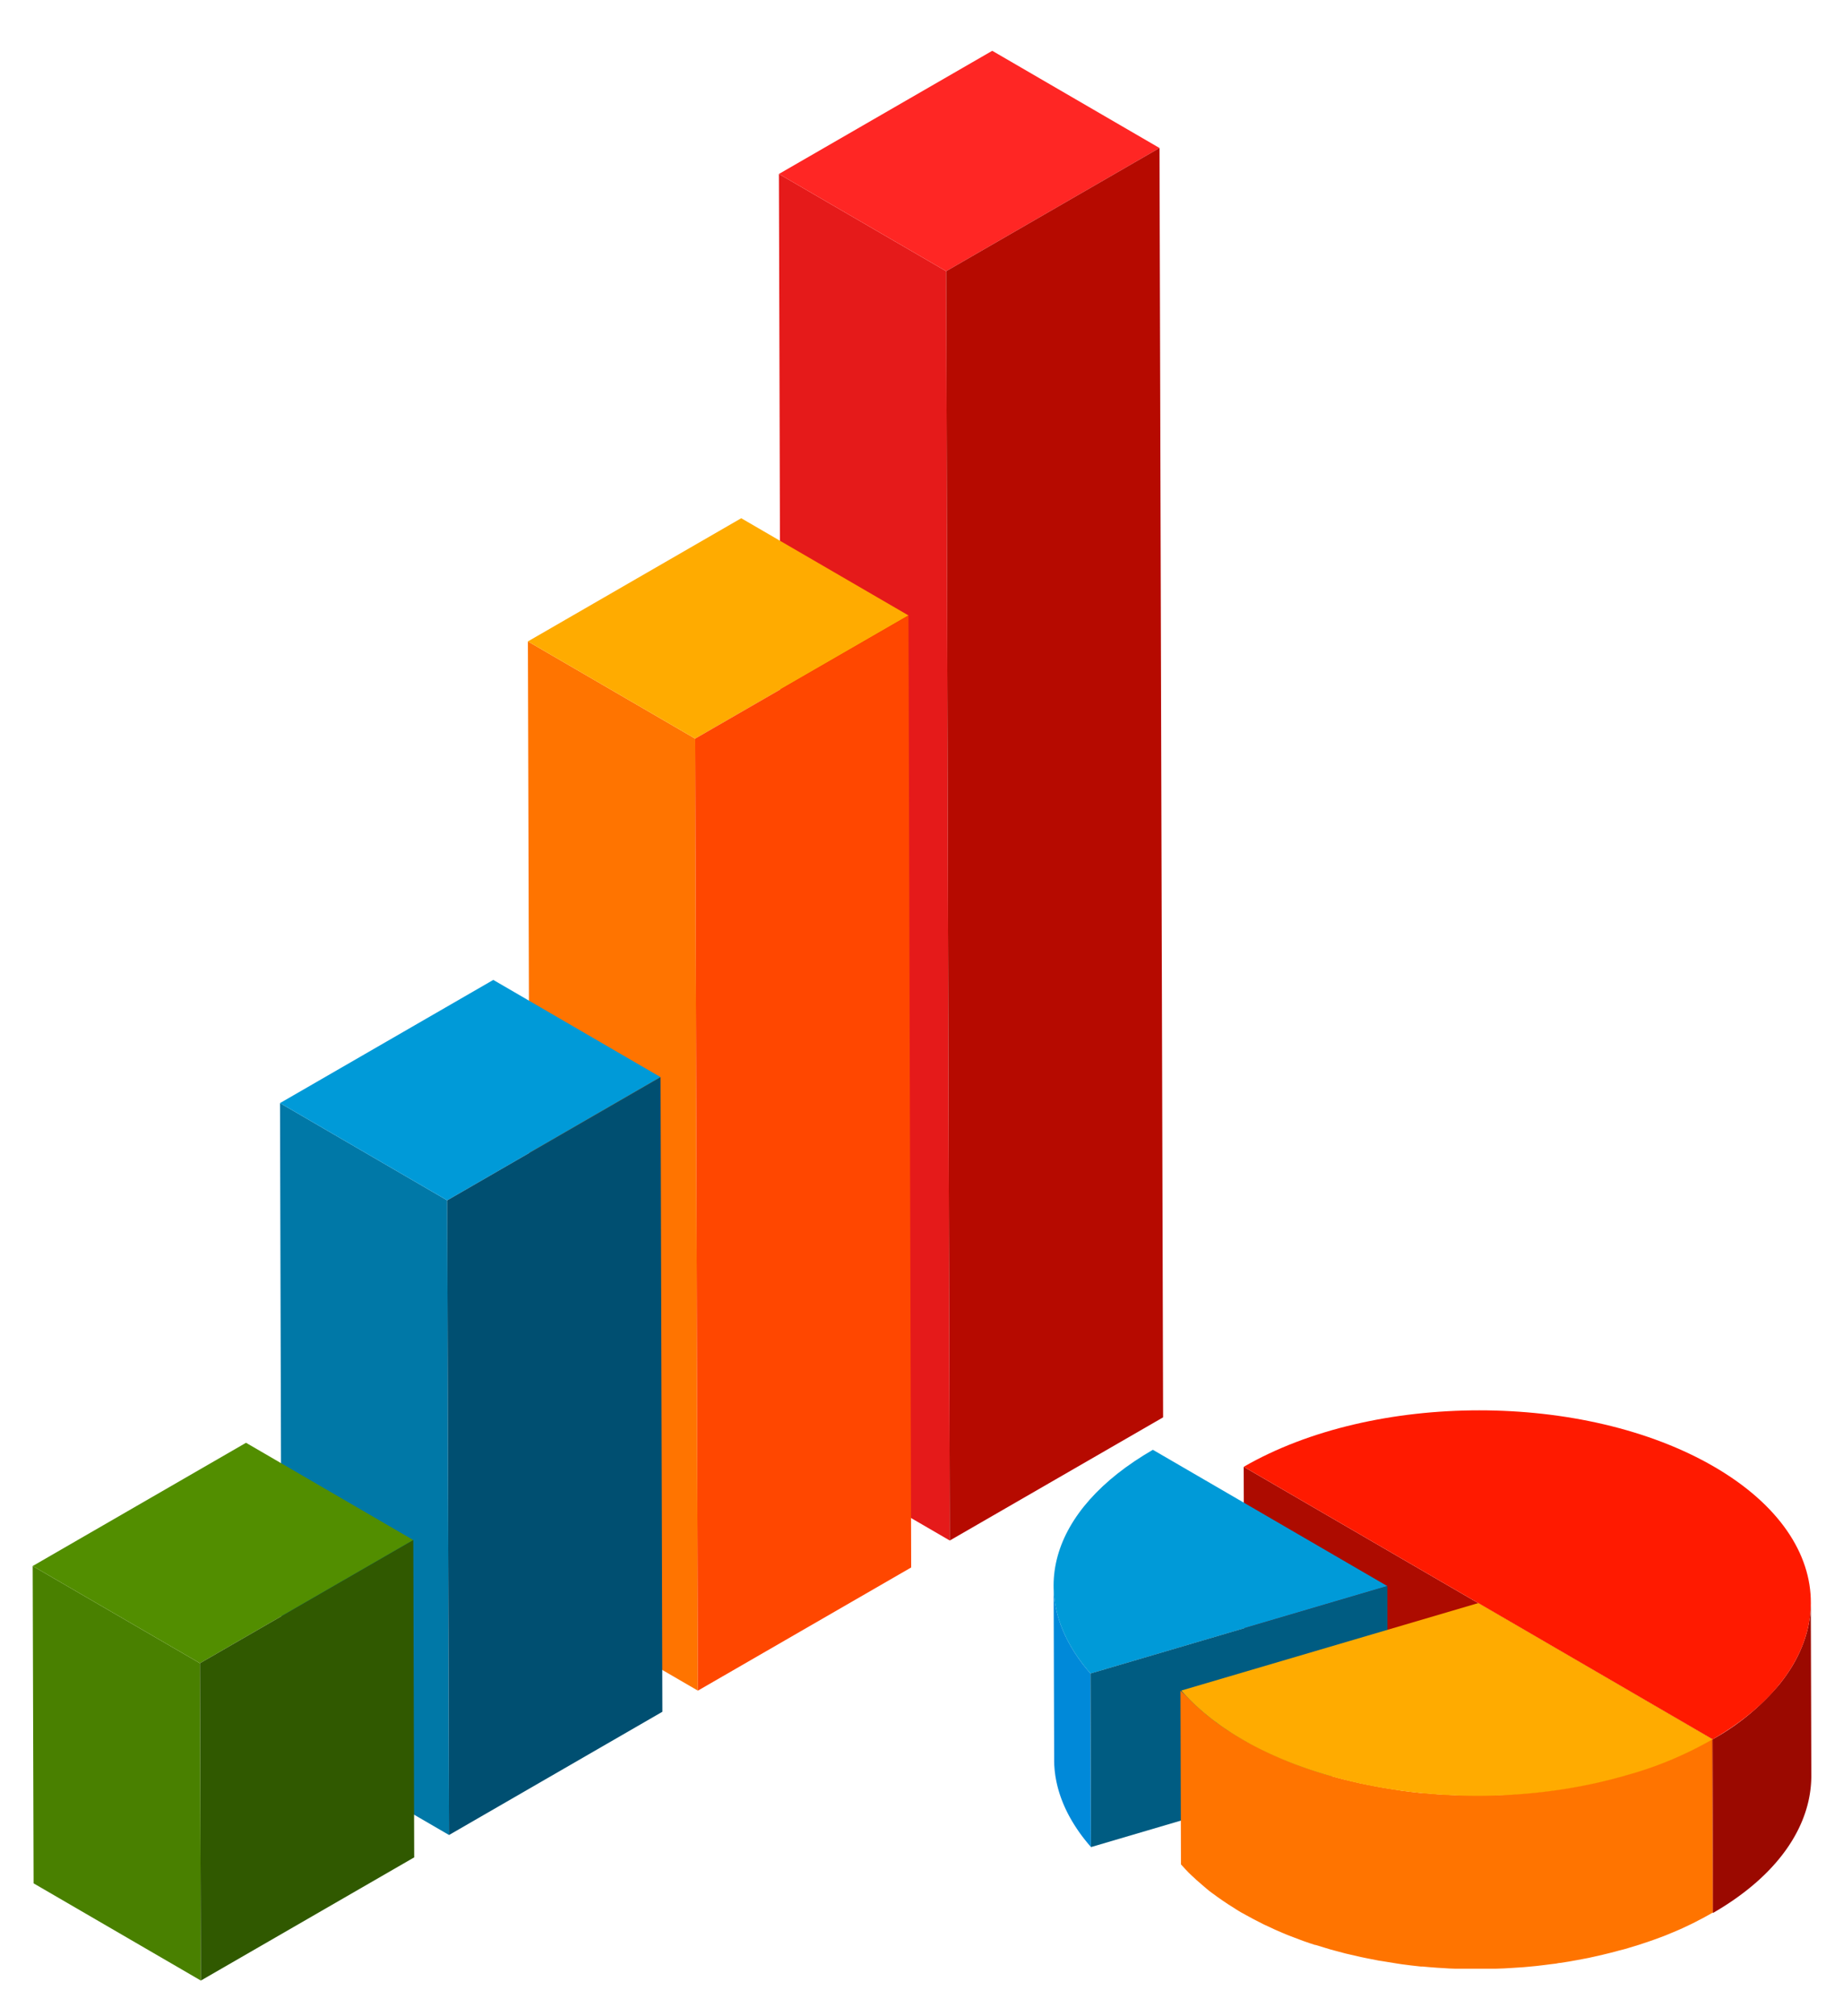 <svg id="Layer_1" data-name="Layer 1" xmlns="http://www.w3.org/2000/svg" xmlns:xlink="http://www.w3.org/1999/xlink" viewBox="0 0 384 420"><defs><style>.cls-1{fill:none;}.cls-2{isolation:isolate;}.cls-3{fill:#e51a1a;}.cls-4{fill:#ff2624;}.cls-5{fill:#b60a00;}.cls-6{fill:#ff7400;}.cls-7{fill:#ffab00;}.cls-8{fill:#ff4700;}.cls-9{fill:#0078a7;}.cls-10{fill:#009ad8;}.cls-11{fill:#004f71;}.cls-12{fill:#498000;}.cls-13{fill:#528e00;}.cls-14{fill:#305900;}.cls-15{fill:#ad0b00;}.cls-16{fill:#9b0900;}.cls-17{fill:#ff1a00;}.cls-18{clip-path:url(#clip-path);}.cls-19{fill:#0089d9;}.cls-20{fill:#005c82;}</style><clipPath id="clip-path"><path class="cls-1" d="M219.52,330.35l.11,36.15c0,6.15,2.53,12.38,7.68,18.26l-.1-36.16C222.06,342.72,219.54,336.49,219.52,330.35Z"/></clipPath></defs><g class="cls-2"><polygon class="cls-3" points="197.14 56.49 162.29 36.24 163.04 300.65 197.89 320.9 197.14 56.49"/><polygon class="cls-4" points="241.59 30.83 206.74 10.58 162.29 36.24 197.14 56.49 241.59 30.83"/><polygon class="cls-5" points="197.14 56.49 197.89 320.9 242.34 295.24 241.59 30.83 197.14 56.49"/></g><g class="cls-2"><polygon class="cls-6" points="144.84 153.86 109.99 133.61 110.56 331.92 145.41 352.17 144.84 153.86"/><polygon class="cls-7" points="189.29 128.2 154.44 107.95 109.99 133.61 144.84 153.86 189.29 128.2"/><polygon class="cls-8" points="144.84 153.86 145.41 352.17 189.85 326.51 189.29 128.2 144.84 153.86"/></g><g class="cls-2"><polygon class="cls-9" points="93.18 250.04 58.34 229.78 58.71 361.99 93.56 382.24 93.18 250.04"/><polygon class="cls-10" points="137.63 224.37 102.78 204.12 58.34 229.78 93.18 250.04 137.63 224.37"/><polygon class="cls-11" points="93.18 250.04 93.56 382.24 138.01 356.57 137.63 224.37 93.18 250.04"/></g><g class="cls-2"><polygon class="cls-12" points="41.66 346.46 6.81 326.21 7 392.31 41.85 412.56 41.66 346.46"/><polygon class="cls-13" points="86.11 320.8 51.26 300.54 6.81 326.21 41.66 346.46 86.11 320.8"/><polygon class="cls-14" points="41.66 346.46 41.85 412.56 86.3 386.9 86.11 320.8 41.66 346.46"/></g><g class="cls-2"><polygon class="cls-15" points="307.99 333.93 356.83 362.31 356.93 398.47 308.09 370.09 259.24 341.7 259.13 305.54 307.99 333.93"/><path class="cls-16" d="M370.84,350.75a35.05,35.05,0,0,0,2.56-3.65,28.76,28.76,0,0,0,2.63-5.65,24.05,24.05,0,0,0,1.26-7.72h0l.11,36.15c0,10.35-6.8,20.7-20.47,28.59l-.1-36.16A49.35,49.35,0,0,0,370.84,350.75Z"/><path class="cls-17" d="M259.14,305.54,308,333.93l48.84,28.38c27.15-15.67,27.3-41.09.33-56.77S286.29,289.86,259.14,305.54Z"/></g><g class="cls-2"><g class="cls-2"><g class="cls-18"><path class="cls-19" d="M219.53,330.94a23.19,23.19,0,0,0,.45,3.87,24.07,24.07,0,0,0,1.11,3.86,28.39,28.39,0,0,0,1.88,4,33.33,33.33,0,0,0,2.92,4.34c.42.53.86,1.06,1.32,1.58l.1,36.16q-.69-.79-1.32-1.59a34.28,34.28,0,0,1-2.92-4.33,28.39,28.39,0,0,1-1.88-4,25.14,25.14,0,0,1-1.11-3.86,22.17,22.17,0,0,1-.44-3.87c0-.2,0-.4,0-.6l-.11-36.15C219.52,330.54,219.53,330.74,219.53,330.94Z"/></g></g><path class="cls-10" d="M240.21,302c-21.72,12.54-26.82,30.81-13,46.61l61.85-18.22Z"/><polygon class="cls-20" points="227.21 348.6 227.31 384.76 289.16 366.54 289.06 330.38 227.21 348.6"/><path class="cls-6" d="M247.74,353.88c.18.19.38.37.57.56l1.15,1.1,1.07.93.91.78c.37.3.77.6,1.16.9l.94.73c.41.3.84.59,1.27.88s.63.46,1,.68.93.58,1.39.87.65.42,1,.61l.37.22c.6.35,1.21.7,1.82,1l.69.37c.57.3,1.14.6,1.72.89l.61.3c.77.38,1.55.74,2.35,1.09l.43.19,2,.85.77.3c.62.25,1.26.49,1.9.73l.67.24c.84.3,1.69.59,2.56.87s2,.64,3.07.93l.18.05c1,.28,2,.55,3,.8l1.09.25,2.13.5,1.31.26c.65.14,1.31.27,2,.39l1.07.19c1,.17,2,.34,3.07.49L292,373c1.34.18,2.68.34,4,.48l.39,0c1.05.1,2.11.19,3.17.27l1.22.07c.8,0,1.59.09,2.39.12l1.54,0,1.86,0h1.59l1.85,0,1.66,0,1.68-.07,1.69-.09,1.68-.12,1.7-.14,1.66-.16,1.68-.19,1.66-.21,1.63-.24,1.79-.28,1.6-.28,1.77-.34,1.52-.32c.7-.15,1.4-.3,2.09-.47l1.43-.34,2.12-.56c.6-.17,1.21-.33,1.81-.51.78-.23,1.55-.46,2.29-.7l.7-.23,1.51-.51.78-.27,1.38-.51.73-.27.94-.38,1.54-.64.9-.39,1.46-.67.85-.41,1.54-.78.72-.38c.75-.4,1.49-.81,2.24-1.24l.1,36.16c-.74.43-1.49.84-2.23,1.24l-.72.37c-.51.27-1,.53-1.55.79l-.85.4-1.46.68-.9.39-1.54.64-.58.24-.36.14-.72.27-1.39.51-.77.27-1.52.51-.69.23c-.75.24-1.51.47-2.3.7l-.85.25-1,.25c-.7.2-1.41.39-2.12.56l-1.43.35-2.08.47-.75.17-.78.15c-.59.12-1.17.23-1.76.33l-1.61.29-1.78.28c-.32,0-.62.1-.94.15l-.7.08c-.55.08-1.1.15-1.66.21l-1.68.2-1.66.16-1,.09-.72.05-1.69.11-1.68.1-1.69.06-1,0h-.68l-1.86,0h-1.59l-1.86,0-1.05,0-.49,0c-.79,0-1.59-.07-2.38-.12l-1.23-.07c-1.06-.07-2.12-.16-3.17-.26l-.36,0h0q-2-.21-4-.48L291,409c-1-.15-2-.32-3.07-.5l-.68-.1-.39-.08c-.66-.12-1.32-.26-2-.39l-1.31-.27c-.71-.15-1.42-.32-2.13-.49l-1.08-.25c-1-.26-2-.52-3-.8l-.17-.05c-1-.29-2.06-.61-3.07-.93l-.11,0c-.83-.26-1.64-.54-2.45-.83l-.67-.25c-.64-.23-1.27-.47-1.9-.72l-.77-.3c-.68-.28-1.36-.56-2-.85l-.44-.19c-.79-.35-1.58-.72-2.35-1.09l-.61-.31c-.58-.28-1.15-.58-1.72-.88-.23-.12-.46-.24-.68-.37-.62-.34-1.23-.68-1.83-1l-.37-.22-.1-.06c-.3-.17-.58-.37-.87-.55-.47-.29-.94-.58-1.39-.88s-.65-.44-1-.67-.85-.58-1.26-.88-.63-.49-1-.73-.78-.6-1.16-.91-.6-.51-.9-.77-.73-.62-1.08-.94l-.19-.16c-.33-.31-.64-.62-1-.93l-.58-.56c-.55-.57-1.09-1.14-1.61-1.73l-.1-36.16C246.64,352.74,247.18,353.31,247.74,353.88Z"/><path class="cls-7" d="M246.13,352.15c17.27,19.76,59,27.61,93.12,17.54a76.72,76.72,0,0,0,17.58-7.38L308,333.93Z"/></g></svg>